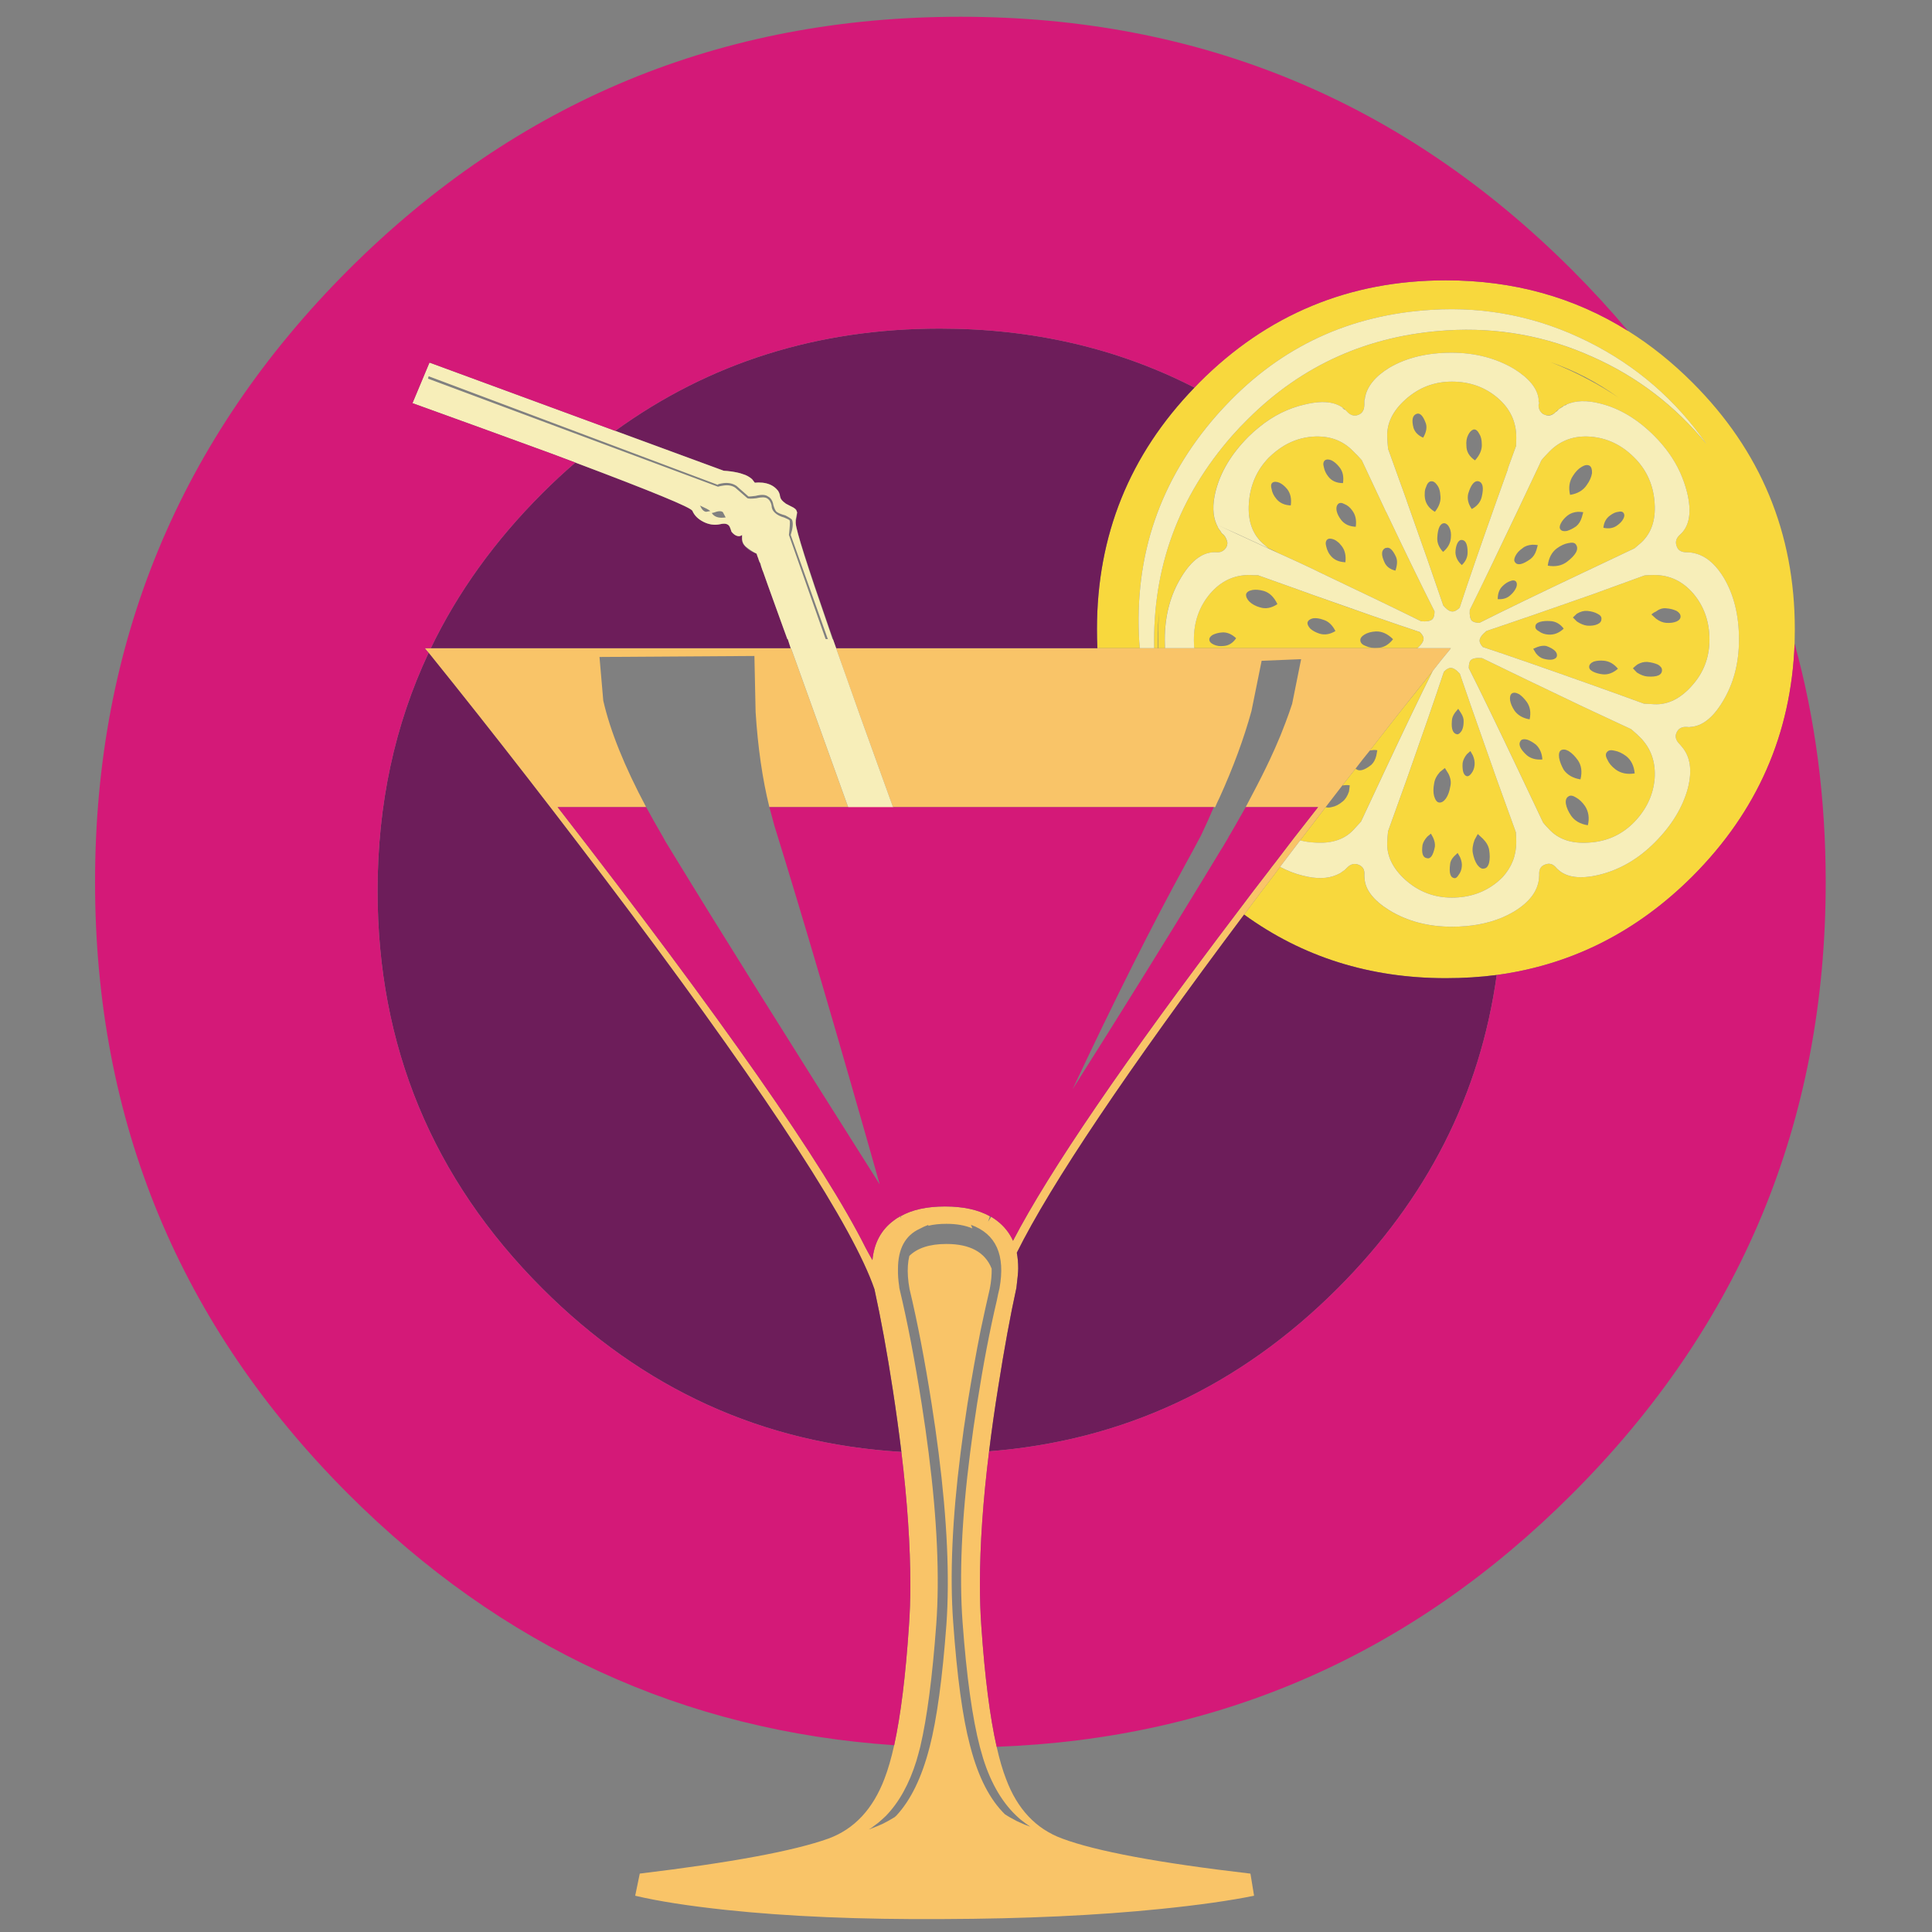 <?xml version="1.0" encoding="utf-8"?>
<!-- Generator: Adobe Illustrator 16.0.0, SVG Export Plug-In . SVG Version: 6.00 Build 0)  -->
<!DOCTYPE svg PUBLIC "-//W3C//DTD SVG 1.1//EN" "http://www.w3.org/Graphics/SVG/1.1/DTD/svg11.dtd">
<svg version="1.1" id="Layer_1" xmlns="http://www.w3.org/2000/svg" xmlns:xlink="http://www.w3.org/1999/xlink" x="0px" y="0px"
	 width="300px" height="300px" viewBox="0 0 300 300" enable-background="new 0 0 300 300" xml:space="preserve">
<rect x="0" y="0" width="300" height="300" fill="#808080" stroke="none"/>
<g>
	<path fill-rule="evenodd" clip-rule="evenodd" fill="#F8D83D" d="M188.973,64.428c-8.854,10.073-12.879,21.807-12.073,35.202
		c0.02,0.33,0.052,0.671,0.093,1.021h-6.595c-0.042-0.97-0.062-1.951-0.062-2.941c0-14.571,5.046-27.079,15.139-37.523
		c0.248-0.269,0.496-0.527,0.742-0.774c10.547-10.589,23.313-15.883,38.299-15.883c10.506,0,19.938,2.622,28.297,7.864
		c3.529,2.209,6.863,4.881,10,8.02c10.589,10.588,15.884,23.354,15.884,38.297c0,0.744-0.011,1.487-0.031,2.229
		c-0.518,14.015-5.801,26.059-15.853,36.13c-8.668,8.649-18.803,13.758-30.402,15.326c-2.56,0.33-5.191,0.495-7.895,0.495
		c-11.826,0-22.271-3.292-31.332-9.877c0.063-0.082,0.123-0.165,0.186-0.247c1.507-2.023,3.014-4.016,4.521-5.976
		c0.288-0.392,0.577-0.786,0.867-1.177c1.176,0.62,2.362,1.074,3.56,1.363c2.084,0.536,3.827,0.495,5.232-0.124
		c0.186-0.082,0.36-0.165,0.525-0.249c0.248-0.164,0.496-0.339,0.743-0.525c0.124-0.123,0.248-0.248,0.372-0.371
		c0.557-0.558,1.166-0.692,1.826-0.403c0.619,0.269,0.898,0.785,0.836,1.548v0.155c0,0.144,0.011,0.289,0.031,0.434
		c0.123,1.754,1.413,3.395,3.87,4.923c2.786,1.692,6.017,2.539,9.691,2.539c2.909,0,5.488-0.466,7.739-1.394
		c0.64-0.268,1.259-0.577,1.857-0.929c2.436-1.465,3.745-3.198,3.932-5.201l0.031-0.526c-0.063-0.847,0.247-1.382,0.93-1.609
		c0.639-0.248,1.195-0.093,1.671,0.464c0.103,0.123,0.217,0.237,0.341,0.34c1.342,1.218,3.446,1.486,6.315,0.805
		c3.198-0.763,6.089-2.436,8.669-5.015c2.642-2.643,4.365-5.47,5.17-8.484c0.682-2.724,0.372-4.85-0.93-6.377
		c-0.102-0.124-0.215-0.258-0.34-0.403c-0.619-0.599-0.784-1.207-0.495-1.826c0.289-0.619,0.805-0.908,1.549-0.867
		c0.144,0.021,0.278,0.031,0.402,0.031l0.186-0.031c1.816-0.103,3.478-1.393,4.983-3.87c1.714-2.787,2.57-6.017,2.57-9.69
		c0-3.757-0.784-6.955-2.353-9.598c-1.114-1.837-2.384-3.034-3.808-3.591c-0.125-0.041-0.249-0.083-0.372-0.125
		c-0.517-0.165-1.052-0.248-1.609-0.248c-0.847,0-1.363-0.33-1.549-0.991c-0.228-0.619-0.062-1.187,0.495-1.703
		c1.507-1.3,1.889-3.488,1.146-6.563c-0.269-1.073-0.629-2.116-1.084-3.126c-0.908-2.002-2.229-3.881-3.963-5.635
		c-2.622-2.642-5.438-4.334-8.452-5.077c-2.085-0.537-3.839-0.485-5.264,0.155c-0.122,0.041-0.236,0.093-0.34,0.155l-0.063,0.031
		v0.031c-0.247,0.124-0.485,0.279-0.712,0.465c-0.165,0.124-0.33,0.268-0.495,0.434c-0.558,0.557-1.166,0.702-1.826,0.434
		c-0.206-0.104-0.372-0.228-0.496-0.373c-0.206-0.227-0.33-0.526-0.371-0.897c0-0.103,0-0.196,0-0.278
		c0.104-0.144,0.113-0.289,0.03-0.434c0-0.083-0.009-0.175-0.03-0.279v-0.185c-0.227-1.652-1.497-3.2-3.808-4.644
		c-2.829-1.672-6.069-2.508-9.723-2.508c-3.777,0-6.986,0.774-9.628,2.323c-2.229,1.361-3.499,2.93-3.809,4.705
		c-0.021,0.083-0.04,0.175-0.062,0.279l-0.031,0.155v0.403c0,0.042,0,0.103,0,0.186c0,0.846-0.319,1.382-0.959,1.609
		c-0.619,0.228-1.188,0.063-1.703-0.495c-1.321-1.507-3.53-1.878-6.626-1.115c-2.538,0.578-4.882,1.744-7.028,3.499
		c-0.577,0.454-1.135,0.949-1.671,1.486c-2.643,2.642-4.346,5.47-5.108,8.484c-0.517,2.063-0.464,3.787,0.155,5.169
		c0.061,0.145,0.133,0.289,0.216,0.434v0.062l0.216,0.31l0.032,0.031c0.021,0.042,0.051,0.083,0.093,0.124l0.154,0.248l0.063,0.124
		l0.34,0.278c0.288,0.33,0.476,0.733,0.558,1.208c0,0.434-0.155,0.795-0.465,1.084c-0.33,0.31-0.732,0.443-1.206,0.402
		c-2.024-0.144-3.86,1.156-5.511,3.901c-1.693,2.766-2.539,5.986-2.539,9.66c0,0.454,0.009,0.897,0.03,1.331h-1.021
		c0-0.021,0-0.042,0-0.062c-0.063-1.878-0.021-3.715,0.124-5.511c-0.146,1.383-0.216,2.796-0.216,4.242
		c0,0.454,0.009,0.897,0.029,1.331h-0.588c-0.269-12.508,3.776-23.52,12.137-33.034c0.784-0.888,1.59-1.734,2.414-2.539
		c8.442-8.421,18.731-13.014,30.867-13.777c7.927-0.496,15.46,0.867,22.601,4.087c6.977,3.096,12.891,7.616,17.741,13.56
		c-4.789-6.873-10.909-12.167-18.359-15.882c-7.679-3.839-15.8-5.491-24.366-4.954c-12.652,0.763-23.282,5.696-31.889,14.799
		C189.892,63.406,189.427,63.912,188.973,64.428z M219.934,64.273c-0.619,0.249-0.764,0.98-0.434,2.199
		c0.227,0.661,0.723,1.156,1.485,1.486c0.476-0.805,0.619-1.527,0.435-2.167C220.985,64.552,220.491,64.046,219.934,64.273z
		 M232.565,61.796c1.919,1.651,2.88,3.685,2.88,6.099c0,0.021,0,0.052,0,0.093c0,0.041,0,0.082,0,0.124
		c0,0.351-0.011,0.732-0.031,1.146c-0.021,0.042-0.042,0.093-0.063,0.155c-0.392,1.053-0.804,2.188-1.237,3.405
		c0.021,0,0.041,0,0.063,0l-0.032,0.031c-0.557,1.528-1.155,3.2-1.795,5.017c-2.436,6.853-4.335,12.353-5.697,16.501
		c-0.434,0.413-0.814,0.609-1.146,0.588c-0.393,0-0.856-0.31-1.393-0.929c-1.363-4.025-3.252-9.432-5.666-16.224v-0.031
		c-1.094-3.054-2.063-5.748-2.909-8.08c-0.063-0.661-0.105-1.259-0.126-1.796c-0.102-2.126,0.837-4.076,2.818-5.851
		c2.063-1.857,4.469-2.786,7.215-2.786C228.21,59.258,230.584,60.104,232.565,61.796z M240.738,56.224
		c2.002,0.764,3.963,1.662,5.883,2.693c1.651,0.868,3.23,1.817,4.737,2.85C248.035,59.371,244.495,57.524,240.738,56.224z
		 M229.685,67.338c-0.247-0.475-0.535-0.691-0.867-0.65c-0.329,0.103-0.607,0.381-0.835,0.836c-0.247,0.475-0.34,1.042-0.279,1.703
		c0,0.908,0.444,1.662,1.332,2.26c0.765-0.847,1.114-1.692,1.054-2.539C230.089,68.288,229.954,67.751,229.685,67.338z
		 M253.989,71.27c1.796,1.899,2.775,4.19,2.941,6.874c0.186,2.621-0.517,4.664-2.105,6.129c-0.31,0.268-0.649,0.558-1.022,0.867
		c-2.331,1.094-5.097,2.405-8.297,3.932c-6.625,3.138-11.889,5.687-15.789,7.648c-0.557-0.021-0.949-0.135-1.177-0.341
		c-0.268-0.31-0.372-0.867-0.31-1.672c1.898-3.839,4.428-9.081,7.585-15.728c1.238-2.601,2.333-4.913,3.282-6.935
		c0.063-0.145,0.124-0.29,0.186-0.434c0.021-0.062,0.052-0.113,0.094-0.155c0.185-0.247,0.381-0.475,0.588-0.681
		c0.228-0.249,0.444-0.475,0.65-0.682c1.692-1.713,3.808-2.477,6.347-2.291c2.6,0.207,4.871,1.29,6.811,3.251
		C253.834,71.136,253.906,71.209,253.989,71.27z M226.279,84.398c-0.185,0.433-0.277,0.908-0.277,1.424
		c0.04,0.723,0.371,1.362,0.99,1.919c0.598-0.558,0.897-1.218,0.897-1.982c0-1.279-0.319-1.919-0.96-1.919
		C226.683,83.84,226.466,84.026,226.279,84.398z M228.54,79.041c0.847-0.453,1.362-1.094,1.549-1.919
		c0.33-1.404,0.165-2.198-0.496-2.384c-0.641-0.145-1.177,0.495-1.61,1.919C227.798,77.462,227.982,78.257,228.54,79.041z
		 M222.813,79.475c0.701-0.887,0.98-1.764,0.836-2.631c-0.021-0.414-0.104-0.785-0.248-1.115c-0.082-0.186-0.186-0.351-0.31-0.495
		c-0.269-0.372-0.566-0.537-0.897-0.495c-0.331,0.041-0.589,0.351-0.773,0.929c-0.125,0.268-0.187,0.567-0.187,0.897
		c-0.021,0.248-0.011,0.517,0.032,0.805C221.408,78.257,221.926,78.958,222.813,79.475z M225.072,81.952
		c-0.185-0.413-0.444-0.65-0.773-0.712c-0.66,0-1.032,0.732-1.114,2.198c-0.063,0.805,0.236,1.559,0.897,2.26
		c0.743-0.619,1.146-1.352,1.208-2.198C225.351,82.88,225.279,82.364,225.072,81.952z M243.432,80.032
		c-0.453,0.351-0.804,0.753-1.052,1.208c-0.228,0.433-0.248,0.763-0.062,0.991c0.185,0.227,0.514,0.299,0.99,0.216
		c0.475-0.144,0.949-0.382,1.424-0.712c0.413-0.33,0.712-0.805,0.898-1.424l0.216-0.774c-0.228-0.042-0.506-0.063-0.836-0.063
		C244.392,79.517,243.866,79.702,243.432,80.032z M245.631,72.478c-0.518,0.289-0.981,0.764-1.394,1.424
		c-0.558,0.847-0.702,1.827-0.434,2.941c1.176-0.186,2.043-0.702,2.601-1.548c0.433-0.599,0.701-1.208,0.805-1.827
		c0.021-0.577-0.104-0.959-0.372-1.145C246.507,72.138,246.105,72.188,245.631,72.478z M249.531,116.781
		c-0.248,0.269-0.227,0.661,0.063,1.177c0.227,0.536,0.649,1.043,1.268,1.518c0.807,0.599,1.796,0.804,2.973,0.619
		c-0.103-1.176-0.547-2.075-1.331-2.694c-0.619-0.454-1.218-0.732-1.796-0.835C250.15,116.42,249.757,116.492,249.531,116.781z
		 M254.702,114.522c1.67,1.691,2.414,3.828,2.229,6.408c-0.228,2.56-1.312,4.829-3.251,6.812c-1.919,1.918-4.252,2.95-6.998,3.096
		c-2.683,0.185-4.746-0.526-6.191-2.137c-0.289-0.289-0.577-0.608-0.866-0.958c-1.113-2.354-2.436-5.14-3.964-8.36
		c-3.136-6.604-5.665-11.815-7.584-15.634c0-0.619,0.102-1.032,0.31-1.238c0.31-0.289,0.897-0.392,1.764-0.31
		c3.84,1.878,9.051,4.385,15.636,7.523c2.848,1.321,5.346,2.487,7.492,3.498C253.814,113.675,254.288,114.108,254.702,114.522z
		 M247.334,104.274c0.432,0.227,0.949,0.372,1.547,0.434c0.806,0.083,1.59-0.207,2.353-0.867c-0.619-0.743-1.33-1.156-2.136-1.239
		c-0.6-0.062-1.135-0.021-1.609,0.124c-0.434,0.186-0.672,0.423-0.712,0.712C246.714,103.769,246.899,104.047,247.334,104.274z
		 M258.075,104.057c0-0.33-0.216-0.619-0.649-0.867c-0.475-0.206-1.012-0.34-1.611-0.402c-0.515-0.042-1.041,0.093-1.577,0.402
		c-0.269,0.207-0.496,0.403-0.682,0.588l0.62,0.65c0.576,0.372,1.124,0.578,1.639,0.619
		C257.322,105.151,258.075,104.821,258.075,104.057z M258.727,94.459c-0.537-0.062-1.063,0.104-1.58,0.495
		c-0.288,0.124-0.525,0.279-0.712,0.464l0.712,0.65c0.518,0.392,1.043,0.609,1.58,0.651c0.641,0.041,1.176-0.032,1.609-0.218
		c0.413-0.186,0.62-0.443,0.62-0.774c0-0.33-0.207-0.619-0.62-0.867C259.861,94.635,259.324,94.5,258.727,94.459z M248.046,96.936
		c0.412-0.186,0.619-0.444,0.619-0.774c0.062-0.351-0.146-0.64-0.619-0.867c-0.415-0.227-0.94-0.372-1.579-0.434
		c-0.517-0.042-1.053,0.103-1.61,0.434c-0.228,0.207-0.434,0.402-0.619,0.588l0.619,0.619c0.558,0.373,1.094,0.588,1.61,0.651
		C247.105,97.195,247.631,97.122,248.046,96.936z M255.383,89.351c0.536-0.041,1.031-0.062,1.486-0.062
		c2.394,0,4.416,0.96,6.067,2.879c1.672,1.981,2.508,4.366,2.508,7.152c0,2.745-0.898,5.119-2.692,7.121
		c-1.796,2.043-3.758,3.014-5.883,2.91c-0.517-0.02-1.055-0.051-1.611-0.092c-2.353-0.867-5.128-1.869-8.327-3.003
		c-6.956-2.477-12.518-4.407-16.688-5.79c-0.33-0.372-0.495-0.702-0.495-0.991c0.021-0.433,0.371-0.929,1.052-1.486
		c4.066-1.362,9.506-3.24,16.317-5.635C250.295,91.198,253.049,90.197,255.383,89.351z M248.975,81.952
		c0.824,0.186,1.526,0.072,2.104-0.341c0.475-0.33,0.805-0.681,0.991-1.053c0.185-0.351,0.205-0.64,0.062-0.866
		c-0.145-0.248-0.424-0.32-0.835-0.217c-0.414,0.042-0.837,0.227-1.271,0.558C249.407,80.466,249.057,81.105,248.975,81.952z
		 M222.564,95.946c-0.04,0.082-0.093,0.155-0.154,0.216c-0.289,0.269-0.867,0.372-1.734,0.31c-3.839-1.898-9.04-4.407-15.603-7.523
		c-0.496-0.247-0.981-0.485-1.456-0.711c-1.754-0.826-3.436-1.6-5.047-2.323c-0.495-0.268-0.979-0.506-1.454-0.712
		c-0.063-0.021-0.114-0.042-0.155-0.062c-0.351-0.309-0.682-0.599-0.991-0.867c-1.548-1.465-2.229-3.509-2.043-6.129
		c0.186-2.787,1.218-5.15,3.097-7.09c0.763-0.743,1.557-1.363,2.384-1.858c1.362-0.805,2.827-1.269,4.396-1.393
		c2.603-0.186,4.717,0.578,6.347,2.291c0.393,0.372,0.816,0.816,1.27,1.331c0.021,0,0.031,0.01,0.031,0.031
		c1.053,2.25,2.302,4.913,3.745,7.988v0.031h0.033c3.074,6.461,5.582,11.61,7.521,15.449
		C222.75,95.378,222.688,95.718,222.564,95.946z M207.363,97.989c-0.474-0.949-1.114-1.538-1.919-1.765
		c-0.579-0.207-1.094-0.278-1.548-0.216c-0.475,0.103-0.765,0.319-0.867,0.649c-0.042,0.269,0.103,0.588,0.433,0.96
		c0.372,0.33,0.847,0.588,1.425,0.774C205.692,98.639,206.518,98.505,207.363,97.989z M208.323,84.769
		c-0.145-0.165-0.278-0.32-0.402-0.464c-0.248-0.227-0.505-0.402-0.774-0.526c-0.475-0.186-0.824-0.186-1.052,0
		c-0.247,0.228-0.3,0.589-0.155,1.084c0.063,0.289,0.165,0.578,0.31,0.867c0.104,0.207,0.237,0.403,0.402,0.588
		c0.516,0.62,1.27,0.949,2.26,0.991C209.036,86.275,208.84,85.43,208.323,84.769z M198.663,74.955c-0.475-0.186-0.835-0.186-1.083,0
		c-0.228,0.186-0.269,0.516-0.124,0.99c0.083,0.517,0.319,1.012,0.713,1.487c0.516,0.66,1.269,1.011,2.259,1.052
		c0.146-1.032-0.041-1.877-0.556-2.539C199.479,75.47,199.077,75.14,198.663,74.955z M208.54,75.016
		c0.145-1.031-0.041-1.857-0.558-2.477c-0.371-0.475-0.774-0.825-1.207-1.052c-0.453-0.186-0.806-0.186-1.053,0
		c-0.248,0.227-0.3,0.577-0.154,1.052c0.103,0.538,0.34,1.033,0.711,1.487C206.797,74.686,207.55,75.016,208.54,75.016z
		 M210.521,81.797c0.145-1.032-0.041-1.878-0.557-2.539c-0.331-0.475-0.732-0.805-1.208-0.991c-0.413-0.227-0.743-0.227-0.991,0
		c-0.228,0.248-0.299,0.599-0.216,1.053c0.103,0.475,0.341,0.95,0.712,1.424C208.777,81.405,209.53,81.755,210.521,81.797z
		 M239.129,96.565c-0.476,0.144-0.713,0.381-0.713,0.711c-0.04,0.289,0.155,0.548,0.589,0.774c0.372,0.289,0.866,0.454,1.485,0.495
		c0.848,0.042,1.621-0.268,2.322-0.929c-0.557-0.742-1.259-1.135-2.105-1.176C240.089,96.399,239.562,96.441,239.129,96.565z
		 M235.259,87.308c0.371,0.537,1.166,0.372,2.384-0.495c0.434-0.33,0.743-0.794,0.929-1.393l0.216-0.774
		c-0.246-0.042-0.525-0.063-0.834-0.063c-0.661,0.042-1.178,0.227-1.549,0.557c-0.495,0.331-0.857,0.723-1.084,1.176
		C235.093,86.75,235.072,87.081,235.259,87.308z M243.309,87.246c1.403-1.073,1.878-1.961,1.424-2.663
		c-0.186-0.31-0.589-0.392-1.208-0.248c-0.578,0.104-1.166,0.372-1.764,0.805c-0.806,0.599-1.279,1.497-1.425,2.694
		C241.513,88.04,242.503,87.844,243.309,87.246z M233.339,90.992c-0.516,0.475-0.773,1.155-0.773,2.043
		c0.846,0.062,1.526-0.165,2.043-0.682c0.372-0.331,0.65-0.711,0.837-1.145c0.144-0.392,0.123-0.702-0.063-0.929
		c-0.186-0.186-0.465-0.206-0.836-0.062C234.113,90.362,233.711,90.621,233.339,90.992z M203.958,92.416
		c6.853,2.436,12.354,4.345,16.501,5.728c0.392,0.392,0.589,0.732,0.589,1.021c0,0.413-0.31,0.898-0.929,1.455
		c-0.063,0-0.113,0.01-0.155,0.031h-34.52c-0.043-0.392-0.063-0.774-0.063-1.146c0-0.042,0-0.083,0-0.124c0-0.02,0-0.042,0-0.062
		c0-2.787,0.847-5.171,2.538-7.152c1.652-1.919,3.675-2.879,6.068-2.879c0.021,0,0.042,0,0.063,0c0.145,0,0.31,0.011,0.495,0.031
		c0.269,0,0.537,0,0.805,0c0.042,0.021,0.083,0.041,0.124,0.062c1.589,0.578,3.385,1.218,5.387,1.92
		C201.833,91.653,202.864,92.023,203.958,92.416z M225.785,132.974c-0.393,0.414-0.6,0.836-0.619,1.27
		c-0.165,1.3,0.041,2.001,0.619,2.105c0.247,0.062,0.484-0.104,0.711-0.496c0.29-0.372,0.455-0.815,0.496-1.332
		c0.041-0.433-0.052-0.908-0.278-1.423l-0.372-0.651L225.785,132.974z M222.533,130.064l-0.34-0.619l-0.558,0.464
		c-0.393,0.433-0.64,0.856-0.742,1.268c-0.187,1.282,0.03,1.971,0.649,2.076c0.578,0.184,1.002-0.415,1.27-1.796
		C222.854,131.044,222.761,130.579,222.533,130.064z M228.695,132.447c0.145,0.764,0.382,1.383,0.711,1.857
		c0.373,0.476,0.723,0.66,1.053,0.558c0.373-0.041,0.63-0.351,0.774-0.929c0.124-0.558,0.124-1.218,0-1.983
		c-0.103-0.598-0.434-1.175-0.99-1.732l-0.773-0.712l-0.496,0.897C228.686,131.168,228.592,131.849,228.695,132.447z
		 M189.747,98.206c-0.558,0.042-1.053,0.176-1.486,0.403c-0.371,0.248-0.525,0.516-0.465,0.804c0.041,0.269,0.27,0.496,0.681,0.681
		c0.436,0.207,0.93,0.279,1.487,0.217c0.806-0.042,1.466-0.444,1.981-1.208C191.242,98.443,190.511,98.144,189.747,98.206z
		 M193.493,92.261c-0.041,0.372,0.124,0.753,0.495,1.145c0.434,0.414,0.981,0.713,1.642,0.898c0.887,0.289,1.796,0.124,2.725-0.495
		c-0.516-1.094-1.218-1.775-2.105-2.043c-0.661-0.187-1.249-0.238-1.765-0.155C193.927,91.714,193.597,91.932,193.493,92.261z
		 M246.56,128.145c0.269-1.115,0.122-2.106-0.435-2.973c-0.412-0.599-0.877-1.042-1.393-1.332c-0.516-0.33-0.918-0.381-1.208-0.155
		c-0.33,0.207-0.453,0.588-0.37,1.145c0.103,0.578,0.37,1.188,0.805,1.828C244.516,127.462,245.383,127.958,246.56,128.145z
		 M237.086,117.276c0.618,0.517,1.425,0.733,2.414,0.651c-0.062-0.949-0.392-1.714-0.989-2.291
		c-0.476-0.372-0.919-0.629-1.332-0.774c-0.475-0.125-0.806-0.093-0.991,0.092C235.692,115.512,235.991,116.286,237.086,117.276z
		 M243.586,116.626c-0.474-0.268-0.876-0.31-1.206-0.124c-0.269,0.187-0.362,0.578-0.279,1.177c0.104,0.579,0.341,1.197,0.712,1.857
		c0.578,0.805,1.445,1.301,2.602,1.487c0.288-1.177,0.154-2.167-0.403-2.973C244.578,117.431,244.104,116.957,243.586,116.626z
		 M224.361,119.258l-0.774,0.62c-0.517,0.578-0.815,1.177-0.898,1.796c-0.144,0.743-0.144,1.393,0,1.951
		c0.187,0.619,0.443,0.949,0.774,0.99c0.371,0.041,0.722-0.165,1.053-0.619c0.33-0.475,0.557-1.094,0.681-1.858
		c0.166-0.619,0.071-1.279-0.278-1.981L224.361,119.258z M228.695,117.276l-0.372-0.65l-0.557,0.495
		c-0.373,0.476-0.588,0.929-0.651,1.363c-0.041,0.517-0.01,0.98,0.094,1.393c0.124,0.372,0.31,0.588,0.558,0.65
		c0.227,0.042,0.464-0.103,0.711-0.434c0.29-0.372,0.454-0.815,0.496-1.331C229.015,118.289,228.922,117.793,228.695,117.276z
		 M225.939,110.652c-0.33,0.453-0.494,0.896-0.494,1.33c-0.104,1.259,0.175,1.941,0.834,2.043c0.228,0,0.465-0.196,0.713-0.587
		c0.187-0.372,0.278-0.815,0.278-1.332c0.041-0.454-0.103-0.929-0.434-1.424l-0.402-0.619L225.939,110.652z M224.206,104.305
		c0.412-0.413,0.774-0.609,1.084-0.588c0.392,0,0.856,0.299,1.393,0.897c0.99,2.91,2.26,6.554,3.808,10.929
		c0.599,1.733,1.25,3.581,1.951,5.542c1.114,3.117,2.095,5.831,2.941,8.143c0.041,0.556,0.063,1.073,0.063,1.548
		c0,2.083-0.724,3.911-2.168,5.479c-0.228,0.206-0.465,0.423-0.712,0.649c-1.981,1.652-4.355,2.477-7.12,2.477
		c-2.746,0-5.151-0.918-7.215-2.756c-1.981-1.795-2.92-3.746-2.818-5.85c0.021-0.558,0.063-1.126,0.126-1.703
		c0.846-2.354,1.835-5.109,2.971-8.268C220.965,113.851,222.864,108.351,224.206,104.305z M235.909,107.803
		c-0.495-0.268-0.878-0.31-1.146-0.124c-0.247,0.187-0.34,0.537-0.278,1.053c0.082,0.516,0.31,1.053,0.682,1.61
		c0.516,0.722,1.3,1.176,2.353,1.361c0.228-1.051,0.083-1.95-0.433-2.693C236.714,108.495,236.322,108.092,235.909,107.803z
		 M241.048,102.416c0.413-0.082,0.651-0.269,0.713-0.557c0.082-0.598-0.465-1.114-1.642-1.548c-0.412-0.083-0.876-0.031-1.394,0.155
		l-0.649,0.279l0.435,0.712c0.37,0.454,0.762,0.733,1.177,0.836C240.223,102.437,240.677,102.478,241.048,102.416z M205.848,125.327
		c0.227,0.103,0.536,0.103,0.928,0c0.579-0.102,1.146-0.392,1.703-0.867c0.412-0.31,0.742-0.825,0.99-1.548l0.124-0.959
		c-0.269-0.063-0.599-0.063-0.991,0c-0.041,0-0.092,0-0.154,0c0.681-0.867,1.363-1.733,2.044-2.601
		c0.515,0.495,1.332,0.299,2.444-0.588c0.372-0.351,0.631-0.825,0.774-1.424l0.155-0.836c-0.248-0.062-0.558-0.062-0.93,0
		c-0.103,0-0.185,0.021-0.246,0.063c3.28-4.231,6.542-8.359,9.782-12.384c-1.939,3.88-4.416,9.04-7.431,15.479
		c-1.444,3.055-2.683,5.698-3.715,7.927c-0.351,0.392-0.691,0.762-1.022,1.113c-1.401,1.611-3.445,2.322-6.129,2.137
		c-0.784-0.041-1.548-0.155-2.291-0.341C203.226,128.744,204.546,127.018,205.848,125.327z M211.853,98.546
		c-0.454,0.289-0.66,0.599-0.619,0.929c0.042,0.372,0.32,0.65,0.836,0.836c0.516,0.248,1.135,0.34,1.857,0.279
		c0.888,0,1.683-0.444,2.385-1.332c-0.847-0.846-1.745-1.249-2.694-1.207C212.915,98.092,212.328,98.257,211.853,98.546z
		 M214.98,87.308c0.288,0.661,0.855,1.094,1.702,1.3c0.165-0.495,0.248-0.939,0.248-1.331c0-0.31-0.063-0.599-0.187-0.867
		c-0.495-1.053-0.99-1.497-1.486-1.332c-0.082,0-0.155,0.02-0.217,0.062C214.483,85.471,214.463,86.193,214.98,87.308z"/>
	<path fill-rule="evenodd" clip-rule="evenodd" fill="#F9C468" d="M208.447,121.952c-0.866,1.114-1.732,2.239-2.6,3.375
		c-1.302,1.691-2.622,3.417-3.964,5.17c-1.032,1.363-2.075,2.736-3.126,4.118c-0.29,0.392-0.579,0.786-0.867,1.177
		c-1.508,1.96-3.015,3.952-4.521,5.976c-0.063,0.082-0.123,0.165-0.186,0.247c-18.203,24.294-29.969,41.797-35.294,52.51
		c0.144,0.741,0.217,1.558,0.217,2.444c0,0.517-0.094,1.518-0.278,3.005c-0.95,4.334-1.889,9.452-2.817,15.355
		c-0.558,3.467-1.033,6.811-1.425,10.031c-0.949,7.656-1.424,14.531-1.424,20.619c0,2.312,0.071,4.479,0.217,6.502
		c0.536,7.864,1.33,14.117,2.384,18.762c0.432,1.939,0.918,3.602,1.454,4.983c1.734,4.665,4.634,7.752,8.701,9.259
		c5.305,1.98,15.045,3.797,29.225,5.447l0.032,0.032l0.556,3.405c-3.734,0.763-8.544,1.445-14.426,2.044
		c-9.886,1.011-21.188,1.536-33.901,1.578c-12.776,0.082-24.015-0.392-33.716-1.423c-5.8-0.619-10.485-1.353-14.056-2.199
		l0.712-3.438c14.221-1.713,23.994-3.529,29.319-5.447c3.984-1.467,6.873-4.552,8.669-9.259c0.558-1.444,1.063-3.188,1.517-5.231
		c1.012-4.624,1.774-10.795,2.292-18.514c0.143-2.023,0.216-4.159,0.216-6.409c0-6.048-0.464-12.922-1.393-20.621
		c-0.371-3.075-0.815-6.293-1.332-9.658c-0.887-5.8-1.837-11.001-2.848-15.604c-3.303-9.597-15.924-29.072-37.865-58.421
		c-10.774-14.367-21.228-27.833-31.362-40.403c-0.207-0.227-0.402-0.464-0.589-0.712h56.812v0.031h0.063
		c3.323,9.227,6.274,17.441,8.854,24.645h-12.229c-1.073-4.334-1.786-9.257-2.136-14.768l-0.186-8.7l-24.056,0.155l0.588,6.781
		c1.073,4.706,3.292,10.216,6.656,16.532H86.588c25.49,32.838,41.434,55.657,47.833,68.454c0.393,0.743,0.744,1.373,1.053,1.888
		c0.247-2.641,1.342-4.685,3.281-6.131c0.31-0.246,0.641-0.465,0.991-0.648c0.062,0.102,0.134,0.205,0.216,0.31
		c-0.041-0.126-0.082-0.238-0.123-0.341c1.774-1.012,4.074-1.518,6.903-1.518c2.828,0,5.149,0.506,6.965,1.518l-0.278,0.834
		c0.165-0.245,0.33-0.493,0.496-0.741c0.31,0.187,0.598,0.383,0.866,0.587c1.114,0.847,1.95,1.89,2.508,3.128
		c5.636-10.836,17.308-27.926,35.017-51.27c1.526-2.043,3.116-4.128,4.768-6.254c0.248-0.351,0.516-0.701,0.806-1.052
		c0.989-1.28,1.991-2.591,3.003-3.932c1.239-1.591,2.497-3.2,3.776-4.831h-11.238c0.33-0.64,0.66-1.269,0.99-1.889
		c1.012-1.898,1.93-3.725,2.756-5.479c0.269-0.599,0.536-1.187,0.805-1.765c0.598-1.341,1.136-2.652,1.61-3.932
		c0.393-1.032,0.743-2.022,1.053-2.972l1.393-6.935l-6.13,0.248l-1.579,7.802c-1.177,4.273-2.828,8.752-4.953,13.437
		c-0.248,0.495-0.476,0.99-0.682,1.486h-50.031c-3.798-10.485-6.74-18.7-8.825-24.645v-0.031h95.451
		c-0.063,0.062-0.114,0.134-0.155,0.217c-0.867,1.032-1.714,2.085-2.539,3.158c-0.041,0.041-0.083,0.093-0.124,0.155
		c-3.24,4.024-6.502,8.153-9.782,12.384c-0.744,0.908-1.477,1.837-2.198,2.787C209.811,120.219,209.128,121.085,208.447,121.952z
		 M150.985,190.746c-1.115-0.476-2.457-0.712-4.024-0.712c-1.074,0-2.023,0.102-2.849,0.31l0.063-0.155
		c-0.496,0.187-0.95,0.392-1.364,0.618c-2.249,1.032-3.374,3.117-3.374,6.254c-0.021,0.826,0.041,1.715,0.186,2.664
		c0,0.122,0.021,0.268,0.062,0.432c1.218,5.079,2.364,11.032,3.437,17.864c0.413,2.622,0.774,5.161,1.083,7.617
		c1.322,10.403,1.714,19.268,1.177,26.595c-0.598,8.153-1.424,14.479-2.477,18.978c-0.206,0.806-0.412,1.56-0.619,2.26
		c-1.115,3.572-2.693,6.41-4.738,8.516c-0.392,0.371-0.784,0.722-1.176,1.052c-0.372,0.289-0.743,0.567-1.115,0.837
		c-0.103,0.061-0.216,0.123-0.34,0.186c0.186-0.042,0.362-0.103,0.527-0.186c0.556-0.206,1.104-0.435,1.64-0.682
		c0.619-0.31,1.229-0.65,1.827-1.021c0.083-0.083,0.176-0.165,0.279-0.248c2.229-2.395,3.942-5.913,5.14-10.558
		c0-0.042,0.009-0.072,0.029-0.092c1.116-4.336,1.983-10.683,2.602-19.041c0.515-7.327,0.113-16.191-1.208-26.595
		c-0.31-2.456-0.67-4.995-1.084-7.617c-1.072-6.832-2.218-12.785-3.435-17.864c-0.125-0.68-0.207-1.32-0.248-1.918
		c-0.083-1.197-0.012-2.271,0.216-3.22c1.259-1.238,3.178-1.857,5.759-1.857c3.673,0,6.016,1.28,7.027,3.838
		c0.021,0.949-0.073,1.972-0.279,3.065c-0.475,2.043-0.959,4.242-1.455,6.595c-0.681,3.426-1.351,7.182-2.013,11.27
		c-0.412,2.642-0.774,5.2-1.083,7.677c-1.3,10.28-1.682,19.051-1.145,26.317c0.598,8.422,1.466,14.777,2.601,19.071
		c0.021,0.103,0.052,0.216,0.092,0.341c1.219,4.644,3.004,8.11,5.356,10.402c0.228,0.145,0.465,0.289,0.713,0.434
		c0.392,0.206,0.774,0.413,1.146,0.619c0.393,0.186,0.784,0.36,1.177,0.525c0.062,0.022,0.145,0.052,0.248,0.094
		c0.021,0,0.041,0.011,0.062,0.03c0.041,0,0.082,0.011,0.124,0.032c0.164,0.062,0.319,0.123,0.464,0.185
		c-0.123-0.082-0.237-0.164-0.34-0.247c-0.043-0.021-0.073-0.031-0.093-0.031c-0.021-0.02-0.031-0.04-0.031-0.063
		c-0.042-0.021-0.094-0.051-0.155-0.092c-0.31-0.228-0.608-0.454-0.897-0.682c-0.083-0.082-0.165-0.154-0.248-0.216
		c-2.456-2.168-4.314-5.264-5.573-9.288c-0.165-0.537-0.329-1.115-0.494-1.734c-1.177-4.499-2.076-10.959-2.695-19.381
		c-0.536-7.267-0.144-16.058,1.177-26.378c0.309-2.457,0.671-4.995,1.083-7.616c0.949-6.067,1.972-11.414,3.065-16.038
		c0.124-0.639,0.258-1.249,0.401-1.826c0.95-5.181-0.525-8.472-4.426-9.876L150.985,190.746z"/>
	<path fill-rule="evenodd" clip-rule="evenodd" fill="#6D1D5A" d="M145.938,51.022c14.447,0,27.627,3.055,39.536,9.165
		c-10.093,10.444-15.139,22.952-15.139,37.523c0,0.991,0.02,1.972,0.062,2.941h-40.559l-0.495-1.394h0.031
		c-0.207-0.578-0.402-1.124-0.588-1.641c-3.364-9.701-5.108-15.16-5.232-16.377c0-0.063,0-0.104,0-0.124v-0.093
		c0.165-0.619,0.237-1.094,0.216-1.424v-0.062c0-0.021-0.01-0.042-0.03-0.063c-0.021-0.207-0.083-0.351-0.186-0.434
		c-0.021,0-0.042,0-0.063,0V79.01h-0.031c-0.083-0.062-0.165-0.124-0.248-0.186c-0.536-0.269-0.918-0.465-1.146-0.589
		c-0.042-0.041-0.083-0.072-0.124-0.092c-0.454-0.331-0.712-0.63-0.774-0.898c0-0.063,0-0.114,0-0.155
		c-0.042-0.31-0.155-0.599-0.34-0.867c-0.083-0.104-0.176-0.206-0.278-0.31l-0.032-0.031c-0.515-0.516-1.217-0.825-2.105-0.929
		c-0.434-0.041-0.836-0.041-1.208,0c-0.103-0.145-0.248-0.33-0.433-0.558c-0.434-0.371-0.909-0.629-1.425-0.774
		c-0.268-0.103-0.557-0.186-0.867-0.247c-0.66-0.145-1.362-0.238-2.105-0.279l-16.842-6.192
		C110.148,56.317,126.949,51.022,145.938,51.022z M224.516,151.891c2.703,0,5.335-0.165,7.895-0.495
		c-2.58,18.554-10.814,34.778-24.706,48.669c-15.231,15.232-33.271,23.664-54.118,25.295c0.392-3.221,0.867-6.564,1.425-10.031
		c0.929-5.903,1.867-11.021,2.817-15.355c0.185-1.487,0.278-2.488,0.278-3.005c0-0.887-0.073-1.703-0.217-2.444
		c5.325-10.713,17.091-28.216,35.294-52.51C202.245,148.599,212.689,151.891,224.516,151.891z M113.585,82.571
		c0.309,0.372,0.608,0.588,0.897,0.65c0.268,0.082,0.516,0.031,0.743-0.155v0.681c0,0.414,0.134,0.753,0.402,1.021
		c0.433,0.516,1.052,0.918,1.858,1.208c0.062,0.227,0.144,0.464,0.248,0.712c0.02,0.042,0.042,0.103,0.062,0.186
		c0,0.042,0.01,0.072,0.031,0.093l0.403,1.115l0.031,0.062c0.062,0.227,0.145,0.454,0.248,0.681l0.712,2.013
		c0.826,2.27,1.641,4.53,2.446,6.78c0.186,0.517,0.382,1.053,0.588,1.61h0.062l0.464,1.424H66.897
		c4.17-8.669,9.939-16.687,17.307-24.056c1.672-1.672,3.385-3.262,5.14-4.768c11.909,4.479,17.967,6.976,18.173,7.492
		c0.29,0.702,0.856,1.27,1.703,1.703c0.846,0.434,1.713,0.558,2.601,0.372c0.763-0.186,1.259-0.052,1.486,0.402
		C113.39,81.982,113.482,82.24,113.585,82.571z M58.631,138.33c0-13.415,2.643-25.738,7.926-36.966
		c10.134,12.57,20.588,26.037,31.362,40.403c21.94,29.349,34.562,48.825,37.865,58.421c1.01,4.603,1.96,9.804,2.848,15.604
		c0.517,3.365,0.96,6.583,1.332,9.658c-21.548-1.299-40.135-9.761-55.759-25.386C67.155,183.015,58.631,162.438,58.631,138.33z"/>
	<path fill-rule="evenodd" clip-rule="evenodd" fill="#F7EEB9" d="M188.973,64.428c0.454-0.516,0.919-1.021,1.394-1.517
		c8.606-9.103,19.236-14.036,31.889-14.799c8.566-0.537,16.688,1.114,24.366,4.954c7.45,3.715,13.57,9.009,18.359,15.882
		c-4.851-5.944-10.765-10.464-17.741-13.56c-7.141-3.22-14.674-4.583-22.601-4.087c-12.136,0.764-22.425,5.356-30.867,13.777
		c-0.824,0.804-1.63,1.651-2.414,2.539c-8.36,9.515-12.405,20.526-12.137,33.034h-2.229c-0.041-0.351-0.073-0.691-0.093-1.021
		C176.094,86.234,180.118,74.5,188.973,64.428z M66.557,58.422l-0.093,0.372l45.016,16.78c0.269-0.082,0.568-0.145,0.898-0.186
		c0.702-0.104,1.3,0.01,1.796,0.34l1.888,1.641c0.227,0.082,0.682,0.082,1.363,0c0.784-0.187,1.341-0.187,1.672,0
		c0.372,0.227,0.609,0.599,0.712,1.114c0,0.434,0.165,0.805,0.496,1.115c0.331,0.33,0.825,0.588,1.486,0.773
		c0.228,0.104,0.413,0.186,0.557,0.249c0.165,0.082,0.259,0.155,0.279,0.216c0.063,0.186,0.021,0.929-0.124,2.229l5.698,16.161
		l0.711,0.031l-0.372-0.031l-5.759-16.161c0.331-1.032,0.402-1.806,0.217-2.322c-0.063-0.124-0.279-0.29-0.651-0.496
		c-0.124-0.062-0.257-0.134-0.402-0.216c-0.702-0.186-1.176-0.393-1.424-0.619c-0.165-0.228-0.299-0.526-0.402-0.898
		c-0.021-0.041-0.031-0.072-0.031-0.093c-0.062-0.413-0.207-0.753-0.434-1.021c-0.103-0.124-0.237-0.228-0.402-0.31
		c-0.372-0.289-1.011-0.32-1.919-0.093c-0.619,0.083-0.991,0.113-1.115,0.093l-1.857-1.641c-0.557-0.371-1.217-0.516-1.981-0.434
		c-0.702,0.104-1.001,0.197-0.898,0.279L66.557,58.422z M64.049,62.601l2.631-6.284h0.063l45.635,16.78
		c0.743,0.042,1.445,0.135,2.105,0.279c0.31,0.062,0.599,0.145,0.867,0.247c0.516,0.145,0.991,0.403,1.425,0.774
		c0.185,0.228,0.33,0.413,0.433,0.558c0.372-0.041,0.774-0.041,1.208,0c0.888,0.104,1.59,0.413,2.105,0.929l0.032,0.031
		c0.103,0.104,0.195,0.206,0.278,0.31c0.103,0.186,0.186,0.383,0.248,0.588v0.124c0.021,0.104,0.051,0.206,0.093,0.31
		c0.062,0.269,0.32,0.568,0.774,0.898c0.041,0.02,0.083,0.051,0.124,0.092c0.228,0.124,0.609,0.32,1.146,0.589
		c0.083,0.062,0.165,0.124,0.248,0.186h0.031v0.031c0.124,0.124,0.207,0.268,0.249,0.434c0.021,0.021,0.03,0.042,0.03,0.063v0.062
		l-0.216,1.083v0.434c0,0.021,0,0.062,0,0.124c0.062,1.176,1.785,6.636,5.17,16.377c0.186,0.517,0.372,1.063,0.558,1.641h0.062
		l0.495,1.394v0.031c2.085,5.945,5.026,14.16,8.825,24.645h0.062l1.641,4.612c3.612,9.929,7.502,20.609,11.671,32.044
		c-0.145,0.537-0.454,0.973-0.929,1.303c-0.599,0.31-1.353,0.535-2.26,0.68c-0.494,0.083-0.958,0.135-1.393,0.155l0.497,0.062
		c-0.208-0.021-0.403-0.041-0.589-0.062c-0.042,0-0.083,0-0.124,0c-0.496-0.062-0.836-0.114-1.022-0.155
		c-0.701-0.187-1.072-0.484-1.113-0.898l-13.407-37.74c-2.58-7.204-5.531-15.418-8.854-24.645h-0.063v-0.031l-0.464-1.424h-0.062
		c-0.207-0.557-0.402-1.093-0.588-1.61c-0.805-2.25-1.621-4.51-2.446-6.78l-0.712-2.013c-0.103-0.227-0.186-0.455-0.248-0.681
		l-0.031-0.062l-0.186-0.712h-0.062l-0.155-0.402c-0.021-0.021-0.031-0.052-0.031-0.093c-0.021-0.083-0.042-0.144-0.062-0.186
		c-0.104-0.248-0.186-0.485-0.248-0.712c-0.578-0.29-1.146-0.66-1.703-1.115c-0.33-0.309-0.516-0.681-0.557-1.115v-0.681
		c-0.227,0.186-0.475,0.237-0.743,0.155c-0.289-0.063-0.588-0.278-0.897-0.65c-0.104-0.331-0.196-0.588-0.279-0.774
		c-0.227-0.454-0.723-0.588-1.486-0.402c-0.888,0.186-1.754,0.062-2.601-0.372c-0.847-0.433-1.414-1.001-1.703-1.703
		c-0.207-0.516-6.265-3.013-18.173-7.492c-1.198-0.454-2.436-0.918-3.716-1.393C78.404,67.792,71.211,65.181,64.049,62.601z
		 M209.19,63.933c0.516,0.557,1.084,0.723,1.703,0.495c0.64-0.227,0.959-0.763,0.959-1.609c0-0.083,0-0.144,0-0.186V62.23
		l0.031-0.155l0.062-0.186v-0.093c0.31-1.775,1.58-3.344,3.809-4.705c2.642-1.548,5.851-2.323,9.628-2.323
		c3.653,0,6.894,0.836,9.723,2.508c2.311,1.444,3.581,2.992,3.808,4.644v0.434l0.03,0.03c0.083,0.145,0.073,0.29-0.03,0.434
		c0,0.082,0,0.175,0,0.278c0.041,0.372,0.165,0.671,0.371,0.897c0.166,0.207,0.382,0.352,0.651,0.434
		c0.598,0.228,1.154,0.063,1.671-0.495h0.063l0.433-0.434l0.649-0.403l0.063-0.062v-0.031l0.063-0.031l0.34-0.093v-0.062
		c1.425-0.64,3.179-0.692,5.264-0.155c3.014,0.743,5.83,2.435,8.452,5.077c1.733,1.754,3.055,3.633,3.963,5.635
		c0.455,1.011,0.815,2.053,1.084,3.126c0.742,3.076,0.36,5.263-1.146,6.563c-0.557,0.516-0.723,1.083-0.495,1.703
		c0.186,0.661,0.702,0.991,1.549,0.991c0.558,0,1.093,0.083,1.609,0.248c0.123,0.042,0.247,0.083,0.372,0.125
		c1.424,0.557,2.693,1.754,3.808,3.591c1.568,2.643,2.353,5.841,2.353,9.598c0,3.674-0.856,6.904-2.57,9.69
		c-1.506,2.477-3.167,3.767-4.983,3.87l-0.186,0.031c-0.124,0-0.259-0.01-0.402-0.031c-0.744-0.041-1.26,0.248-1.549,0.867
		c-0.289,0.62-0.124,1.227,0.495,1.826c0.125,0.145,0.238,0.279,0.34,0.403c1.302,1.528,1.611,3.654,0.93,6.377
		c-0.805,3.014-2.528,5.841-5.17,8.484c-2.58,2.58-5.471,4.252-8.669,5.015c-2.869,0.681-4.974,0.413-6.315-0.805
		c-0.124-0.103-0.238-0.217-0.341-0.34c-0.476-0.558-1.032-0.712-1.671-0.464c-0.683,0.228-0.992,0.762-0.93,1.609l-0.031,0.526
		c-0.187,2.003-1.496,3.736-3.932,5.201c-0.599,0.352-1.218,0.662-1.857,0.929c-2.251,0.928-4.83,1.394-7.739,1.394
		c-3.675,0-6.905-0.847-9.691-2.539c-2.457-1.528-3.747-3.169-3.87-4.923c-0.021-0.145-0.031-0.29-0.031-0.434v-0.155
		c0.063-0.763-0.217-1.28-0.836-1.548c-0.66-0.289-1.27-0.154-1.826,0.403c-0.124,0.123-0.248,0.248-0.372,0.371
		c-0.247,0.187-0.495,0.361-0.743,0.525c-0.165,0.083-0.34,0.167-0.525,0.249c-1.405,0.619-3.148,0.66-5.232,0.124
		c-1.197-0.289-2.384-0.743-3.56-1.363c1.051-1.382,2.094-2.754,3.126-4.118c0.743,0.187,1.507,0.3,2.291,0.341
		c2.684,0.185,4.728-0.526,6.129-2.137c0.331-0.351,0.672-0.722,1.022-1.113c1.032-2.229,2.271-4.872,3.715-7.927
		c3.015-6.439,5.491-11.599,7.431-15.479c0.041-0.062,0.083-0.114,0.124-0.155c0.825-1.073,1.672-2.126,2.539-3.158
		c0.041-0.083,0.093-0.155,0.155-0.217h-5.233c0.02-0.021,0.042-0.031,0.063-0.031c0.619-0.557,0.929-1.042,0.929-1.455
		c0-0.29-0.197-0.629-0.589-1.021c-4.147-1.383-9.648-3.292-16.501-5.728c-1.094-0.393-2.125-0.763-3.097-1.114
		c-2.002-0.702-3.798-1.342-5.387-1.92c-0.041-0.021-0.082-0.041-0.124-0.062c-0.268,0-0.536,0-0.805,0
		c-0.186-0.021-0.351-0.031-0.495-0.031c-0.021,0-0.042,0-0.063,0c-2.394,0-4.416,0.96-6.068,2.879
		c-1.691,1.981-2.538,4.366-2.538,7.152c0,0.02,0,0.042,0,0.062c0,0.042,0,0.083,0,0.124c0,0.372,0.02,0.754,0.063,1.146h-4.552
		c-0.021-0.434-0.03-0.877-0.03-1.331c0-3.674,0.846-6.894,2.539-9.66c1.65-2.745,3.486-4.045,5.511-3.901
		c0.474,0.042,0.876-0.092,1.206-0.402c0.31-0.289,0.465-0.65,0.465-1.084c-0.082-0.475-0.27-0.877-0.558-1.208l-0.34-0.278
		l-0.063-0.124l-0.154-0.248c-0.042-0.042-0.072-0.083-0.093-0.124l-0.032-0.031l-0.216-0.31V81.89
		c-0.083-0.145-0.155-0.289-0.216-0.434c-0.619-1.383-0.672-3.106-0.155-5.169c0.763-3.014,2.466-5.842,5.108-8.484
		c0.536-0.537,1.094-1.032,1.671-1.486c2.146-1.754,4.49-2.921,7.028-3.499C205.66,62.055,207.869,62.426,209.19,63.933z
		 M253.989,71.27c-0.083-0.061-0.155-0.134-0.217-0.216c-1.939-1.961-4.211-3.045-6.811-3.251c-2.539-0.186-4.654,0.578-6.347,2.291
		c-0.206,0.207-0.423,0.433-0.65,0.682c-0.207,0.206-0.403,0.434-0.588,0.681c-0.042,0.042-0.072,0.093-0.094,0.155
		c-0.062,0.144-0.123,0.289-0.186,0.434c-0.949,2.022-2.044,4.334-3.282,6.935c-3.157,6.646-5.687,11.889-7.585,15.728
		c-0.063,0.805,0.042,1.362,0.31,1.672c0.228,0.207,0.62,0.32,1.177,0.341c3.9-1.961,9.164-4.51,15.789-7.648
		c3.2-1.527,5.966-2.838,8.297-3.932c0.373-0.309,0.713-0.599,1.022-0.867c1.589-1.465,2.291-3.509,2.105-6.129
		C256.765,75.46,255.785,73.169,253.989,71.27z M232.565,61.796c-1.981-1.693-4.355-2.538-7.12-2.538
		c-2.746,0-5.151,0.929-7.215,2.786c-1.981,1.775-2.92,3.725-2.818,5.851c0.021,0.537,0.063,1.135,0.126,1.796
		c0.846,2.332,1.815,5.026,2.909,8.08v0.031c2.414,6.792,4.303,12.199,5.666,16.224c0.536,0.619,1,0.929,1.393,0.929
		c0.331,0.021,0.712-0.175,1.146-0.588c1.362-4.148,3.262-9.648,5.697-16.501c0.64-1.817,1.238-3.489,1.795-5.017l0.032-0.031
		c-0.021,0-0.042,0-0.063,0c0.434-1.218,0.846-2.352,1.237-3.405c0.021-0.062,0.042-0.113,0.063-0.155
		c0.021-0.413,0.031-0.794,0.031-1.146c0-0.042,0-0.083,0-0.124c0-0.042,0-0.073,0-0.093
		C235.445,65.481,234.484,63.448,232.565,61.796z M212.069,61.394v-0.031c-0.021,0.063-0.042,0.134-0.063,0.217L212.069,61.394z
		 M208.417,63.313l0.062,0.062l0.278,0.217l0.154,0.062C208.747,63.509,208.581,63.396,208.417,63.313z M247.117,92.354
		c-6.812,2.395-12.251,4.272-16.317,5.635c-0.681,0.557-1.031,1.053-1.052,1.486c0,0.289,0.165,0.619,0.495,0.991
		c4.17,1.383,9.731,3.313,16.688,5.79c3.199,1.135,5.975,2.136,8.327,3.003c0.557,0.041,1.095,0.072,1.611,0.092
		c2.125,0.104,4.087-0.866,5.883-2.91c1.794-2.001,2.692-4.375,2.692-7.121c0-2.787-0.836-5.171-2.508-7.152
		c-1.651-1.919-3.674-2.879-6.067-2.879c-0.455,0-0.95,0.021-1.486,0.062C253.049,90.197,250.295,91.198,247.117,92.354z
		 M256.931,120.93c0.186-2.581-0.559-4.717-2.229-6.408c-0.414-0.414-0.888-0.847-1.425-1.301c-2.146-1.011-4.645-2.177-7.492-3.498
		c-6.585-3.138-11.796-5.645-15.636-7.523c-0.866-0.083-1.454,0.021-1.764,0.31c-0.208,0.206-0.31,0.619-0.31,1.238
		c1.919,3.819,4.448,9.03,7.584,15.634c1.528,3.22,2.851,6.006,3.964,8.36c0.289,0.351,0.577,0.669,0.866,0.958
		c1.445,1.611,3.509,2.322,6.191,2.137c2.746-0.146,5.079-1.177,6.998-3.096C255.619,125.759,256.703,123.49,256.931,120.93z
		 M222.564,95.946c0.124-0.228,0.186-0.568,0.186-1.022c-1.939-3.839-4.447-8.988-7.521-15.449h-0.033v-0.031
		c-1.443-3.075-2.692-5.738-3.745-7.988c0-0.021-0.01-0.031-0.031-0.031c-0.453-0.515-0.877-0.959-1.27-1.331
		c-1.63-1.713-3.744-2.477-6.347-2.291c-1.568,0.124-3.033,0.588-4.396,1.393c-0.827,0.496-1.621,1.115-2.384,1.858
		c-1.879,1.939-2.911,4.303-3.097,7.09c-0.186,2.621,0.495,4.664,2.043,6.129c0.31,0.268,0.641,0.558,0.991,0.867
		c-3.715-1.733-6.306-2.92-7.771-3.56l9.381,4.334c1.611,0.723,3.293,1.497,5.047,2.323c0.475,0.227,0.96,0.464,1.456,0.711
		c6.563,3.116,11.764,5.625,15.603,7.523c0.867,0.062,1.445-0.041,1.734-0.31C222.472,96.101,222.524,96.028,222.564,95.946z
		 M224.206,104.305c-1.342,4.046-3.241,9.546-5.697,16.501c-1.136,3.159-2.125,5.915-2.971,8.268
		c-0.063,0.576-0.105,1.145-0.126,1.703c-0.102,2.104,0.837,4.055,2.818,5.85c2.063,1.837,4.469,2.756,7.215,2.756
		c2.765,0,5.139-0.825,7.12-2.477c0.247-0.226,0.484-0.443,0.712-0.649c1.444-1.569,2.168-3.396,2.168-5.479
		c0-0.476-0.021-0.992-0.063-1.548c-0.847-2.312-1.827-5.026-2.941-8.143c-0.701-1.961-1.353-3.809-1.951-5.542
		c-1.548-4.375-2.817-8.019-3.808-10.929c-0.536-0.598-1.001-0.897-1.393-0.897C224.98,103.696,224.618,103.892,224.206,104.305z
		 M110.304,79.351c-0.228-0.186-0.774-0.475-1.641-0.867l0.062,0.062c0.248,0.578,0.557,0.887,0.929,0.929L110.304,79.351z
		 M110.521,79.66c0.392,0.62,1.114,0.847,2.167,0.682c-0.021-0.042-0.052-0.093-0.093-0.155l-0.341-0.65
		c-0.248-0.228-0.722-0.207-1.424,0.062L110.521,79.66z"/>
	<path fill-rule="evenodd" clip-rule="evenodd" fill="#D41978" d="M64.049,62.601c7.163,2.58,14.355,5.191,21.579,7.834
		c1.28,0.475,2.518,0.939,3.716,1.393c-1.755,1.506-3.467,3.096-5.14,4.768c-7.368,7.369-13.137,15.387-17.307,24.056h-0.929
		c0.187,0.248,0.382,0.485,0.589,0.712c-5.284,11.228-7.926,23.551-7.926,36.966c0,24.108,8.524,44.685,25.573,61.735
		c15.625,15.625,34.211,24.087,55.759,25.386c0.929,7.699,1.393,14.573,1.393,20.621c0,2.25-0.073,4.386-0.216,6.409
		c-0.517,7.719-1.28,13.89-2.292,18.514c-32.715-2.229-60.971-15.232-84.769-39.011c-26.213-26.232-39.319-57.905-39.319-95.015
		c0-37.112,13.106-68.794,39.319-95.048c26.254-26.213,57.937-39.319,95.048-39.319c37.11,0,68.772,13.106,94.985,39.319
		c3.075,3.076,5.975,6.233,8.699,9.473c-8.359-5.242-17.791-7.864-28.297-7.864c-14.985,0-27.752,5.294-38.299,15.883
		c-0.246,0.247-0.494,0.505-0.742,0.774c-11.909-6.11-25.089-9.165-39.536-9.165c-18.989,0-35.79,5.294-50.403,15.882L66.743,56.317
		H66.68L64.049,62.601z M278.665,99.939c3.22,11.683,4.83,24.025,4.83,37.029c0,37.11-13.128,68.783-39.382,95.015
		c-24.872,24.893-54.654,37.979-89.351,39.259c-1.054-4.645-1.848-10.897-2.384-18.762c-0.146-2.023-0.217-4.19-0.217-6.502
		c0-6.088,0.475-12.963,1.424-20.619c20.847-1.631,38.887-10.063,54.118-25.295c13.892-13.891,22.126-30.115,24.706-48.669
		c11.6-1.568,21.734-6.677,30.402-15.326C272.864,125.998,278.147,113.954,278.665,99.939z M193.432,125.327h11.238
		c-1.279,1.63-2.537,3.24-3.776,4.831c-1.012,1.341-2.014,2.652-3.003,3.932c-0.29,0.351-0.558,0.701-0.806,1.052
		c-1.651,2.126-3.241,4.211-4.768,6.254c-17.709,23.344-29.381,40.434-35.017,51.27c-0.558-1.238-1.394-2.281-2.508-3.128
		c-0.246-0.188-0.508-0.368-0.789-0.541l-0.295-0.139c-1.816-1.012-4.138-1.518-6.965-1.518c-2.829,0-5.128,0.506-6.903,1.518
		c-0.02-0.057-0.076-0.083-0.172-0.077c0.028,0.034,0.055,0.07,0.078,0.108c-0.351,0.184-0.682,0.402-0.991,0.648
		c-1.939,1.446-3.035,3.49-3.281,6.131c-0.31-0.515-0.661-1.145-1.053-1.888c-6.399-12.797-22.343-35.615-47.833-68.454h13.746
		c0.805,1.486,1.672,3.023,2.601,4.612c0.124,0.228,0.247,0.456,0.371,0.683c0.372,0.599,0.744,1.207,1.115,1.826
		c7.05,11.558,17.778,28.715,32.183,51.472c-6.525-23.053-11.979-41.623-16.362-55.713l-0.774-2.879h69.009
		c-0.082,0.187-0.163,0.372-0.246,0.558c-0.186,0.453-0.382,0.908-0.59,1.361c-0.392,0.868-0.772,1.694-1.145,2.477l-0.681,1.27
		c-0.248,0.453-0.485,0.897-0.712,1.332c-0.289,0.536-0.589,1.084-0.898,1.641c-5.238,9.538-11.12,21.257-17.646,35.155
		c7.695-12.18,14.435-23.02,20.215-32.524c0.745-1.238,1.477-2.446,2.199-3.623c0.29-0.495,0.589-0.979,0.898-1.455l0.805-1.362
		c0.125-0.248,0.257-0.485,0.403-0.712c0.227-0.371,0.442-0.744,0.649-1.115C192.307,127.319,192.874,126.317,193.432,125.327z"/>
</g>
</svg>
